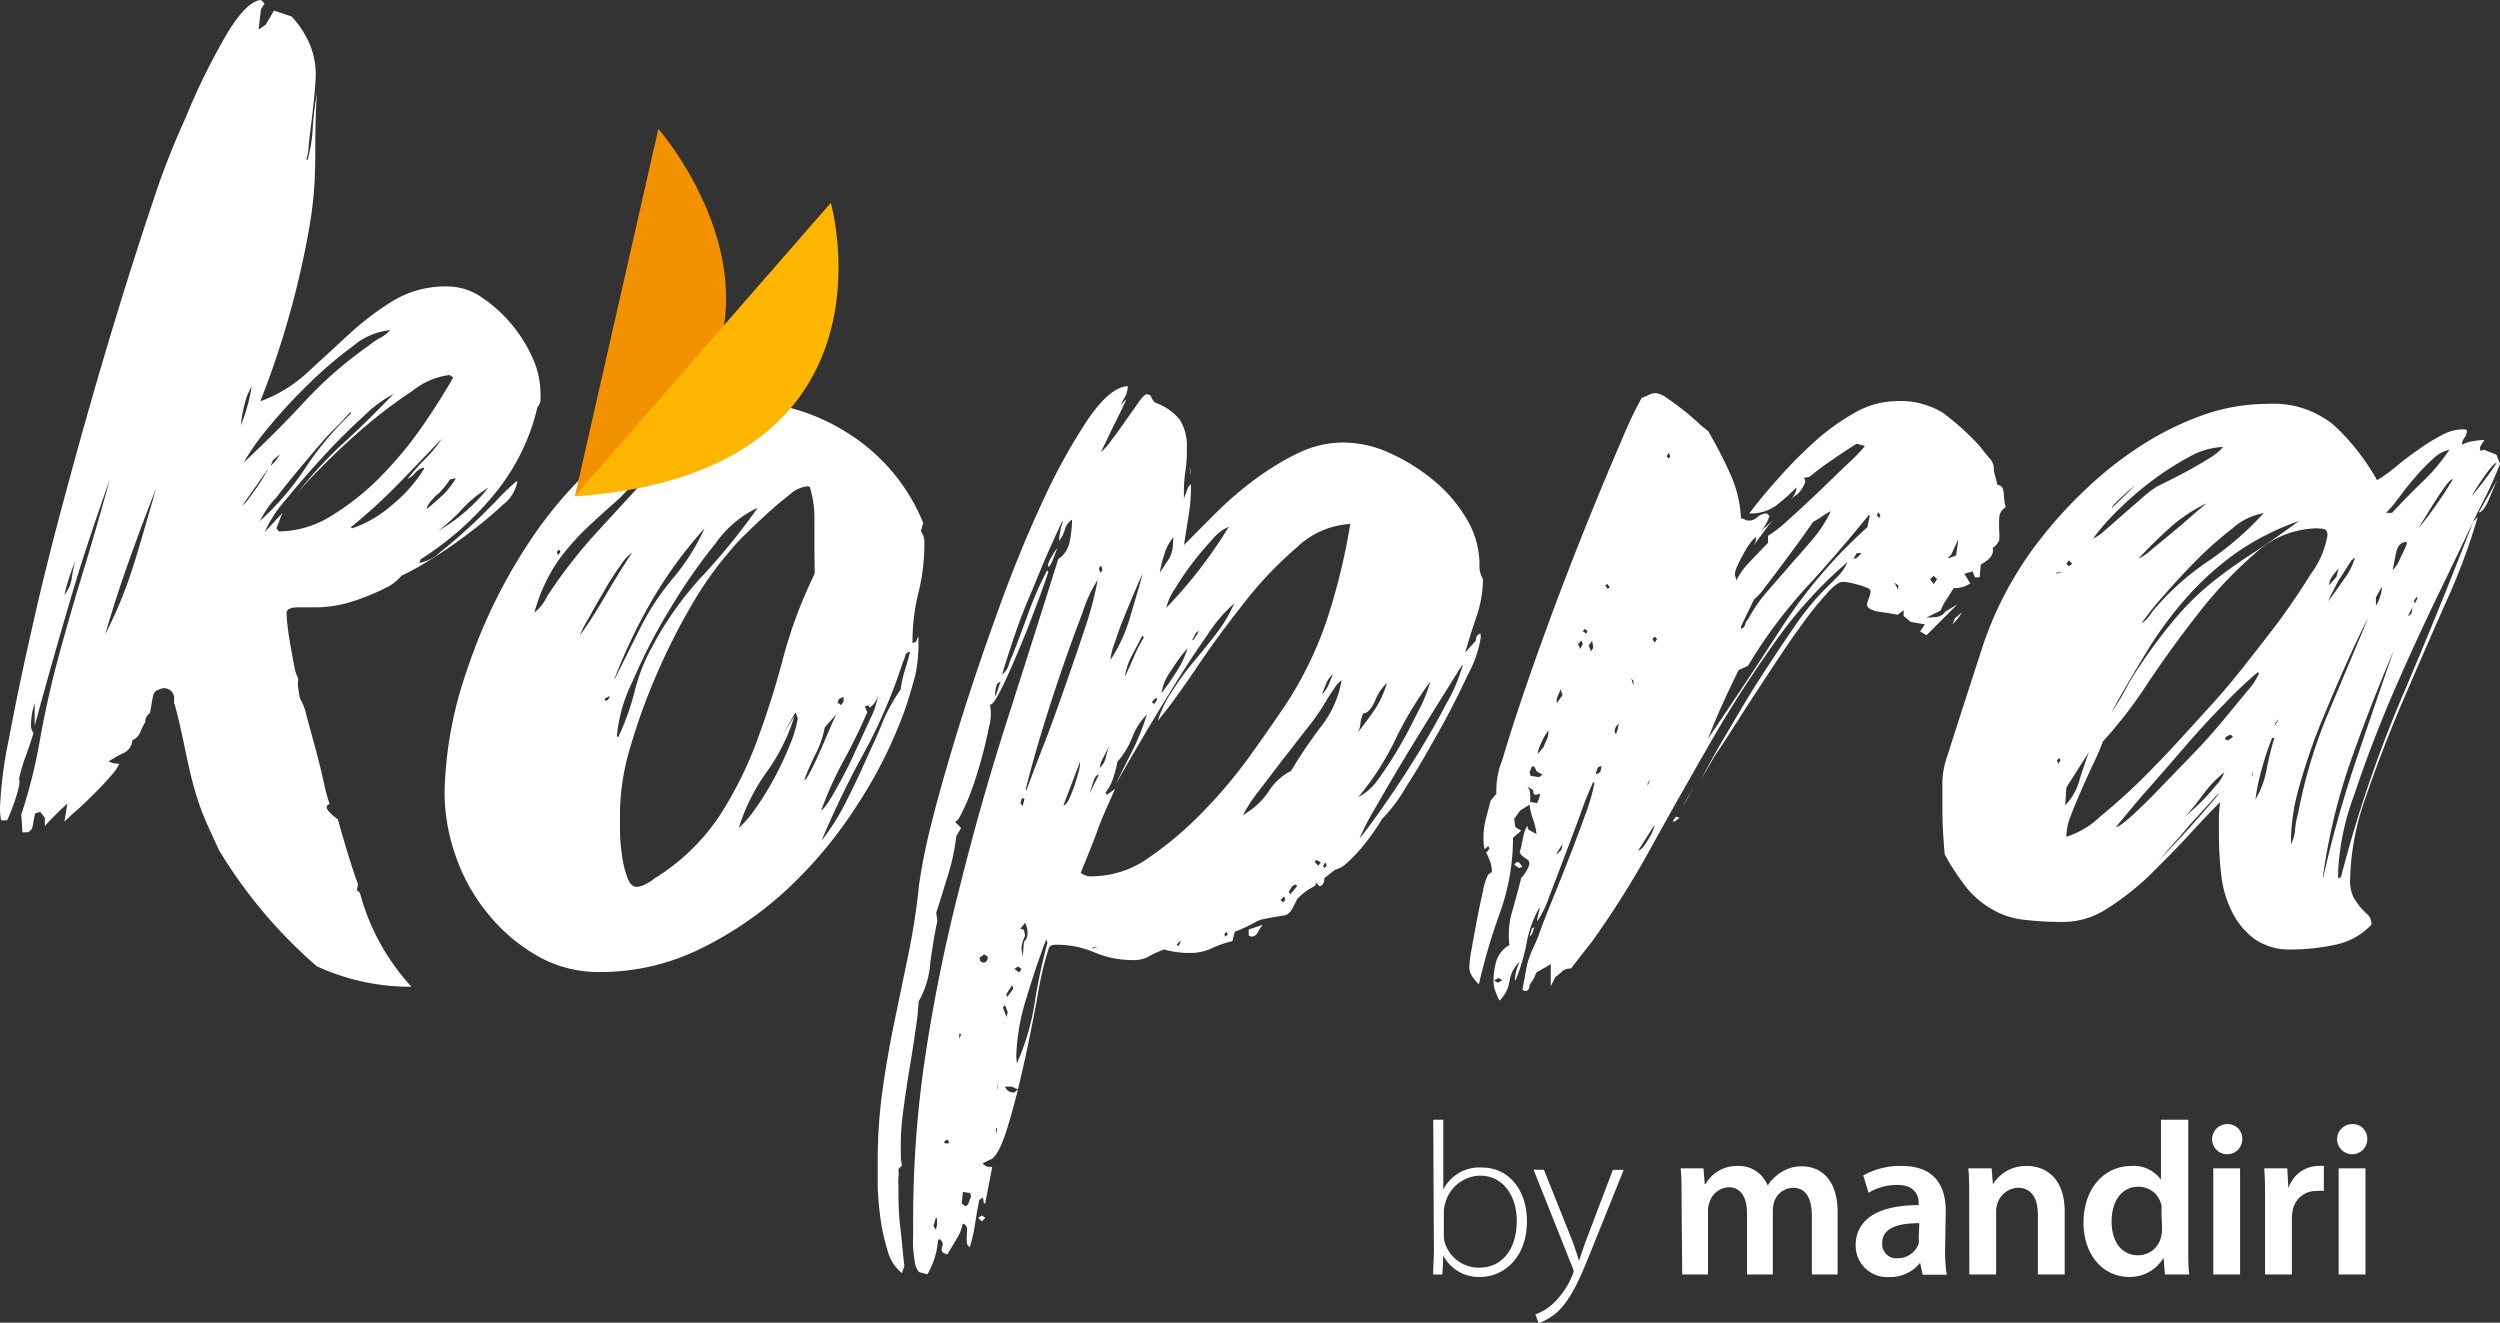 <svg xmlns="http://www.w3.org/2000/svg" viewBox="0 0 194 102.64"><rect x="0" y="0" width="194" height="102.64" fill="#333333" stroke="none"/><defs><style>.cls-1{fill:#fff;}.cls-2{fill:#f39200;}.cls-3{fill:#ffb600;}</style></defs><title>Asset 2</title><g id="Layer_2" data-name="Layer 2"><g id="Layer_1-2" data-name="Layer 1"><path class="cls-1" d="M111.22,86.89H112v5.42h0a3.13,3.13,0,0,1,3-1.71c2.06,0,3.49,1.72,3.49,4.16,0,2.89-1.85,4.33-3.62,4.33A3.1,3.1,0,0,1,112,97.43h0l-.07,1.47h-.72c0-.57.06-1.28.06-1.89Zm.82,8.88a2.54,2.54,0,0,0,.06.6,2.76,2.76,0,0,0,2.68,2c1.86,0,2.92-1.52,2.92-3.63,0-1.87-1-3.51-2.85-3.51a2.87,2.87,0,0,0-2.71,2.17,2.75,2.75,0,0,0-.1.71Z"/><path class="cls-1" d="M119.81,90.78l2.13,5.32c.22.57.44,1.23.59,1.74h0c.17-.49.38-1.14.63-1.8l2-5.26H126l-2.44,6.06c-1,2.52-1.67,4-2.74,5a4.55,4.55,0,0,1-1.42.84l-.25-.68a4.22,4.22,0,0,0,1.42-.89A6.28,6.28,0,0,0,122,99a1.08,1.08,0,0,0,.11-.35,1.19,1.19,0,0,0-.11-.36l-3-7.53Z"/><path class="cls-1" d="M130.49,93.12c0-1,0-1.74-.07-2.46h1.77l.1,1.22h.06a2.79,2.79,0,0,1,2.53-1.4A2.38,2.38,0,0,1,137.17,92h0a3.29,3.29,0,0,1,1-1,2.86,2.86,0,0,1,1.69-.49c1.35,0,2.74.93,2.74,3.57V98.9h-2V94.35c0-1.37-.47-2.18-1.47-2.18a1.6,1.6,0,0,0-1.46,1.1,2.5,2.5,0,0,0-.1.69V98.9h-2V94.13c0-1.15-.45-2-1.42-2a1.66,1.66,0,0,0-1.5,1.17,2.26,2.26,0,0,0-.11.69V98.9h-2Z"/><path class="cls-1" d="M150.94,96.92a11.23,11.23,0,0,0,.13,2H149.2L149,98h0a3,3,0,0,1-2.43,1.1A2.44,2.44,0,0,1,144,96.64c0-2.07,1.84-3.13,4.89-3.12v-.13c0-.54-.22-1.44-1.68-1.44a4.28,4.28,0,0,0-2.21.61l-.41-1.35a5.84,5.84,0,0,1,3-.73c2.64,0,3.4,1.67,3.4,3.48Zm-2-2c-1.47,0-2.88.28-2.88,1.54a1.09,1.09,0,0,0,1.19,1.18,1.72,1.72,0,0,0,1.64-1.13,1.48,1.48,0,0,0,0-.46Z"/><path class="cls-1" d="M152.81,93.12c0-1,0-1.74-.07-2.46h1.81l.1,1.24h0a3,3,0,0,1,2.64-1.42c1.44,0,2.93.93,2.93,3.53V98.9h-2.08V94.25c0-1.18-.44-2.08-1.57-2.08A1.75,1.75,0,0,0,155,93.39a1.87,1.87,0,0,0-.1.66V98.9h-2.08Z"/><path class="cls-1" d="M169.81,86.89v9.7c0,.84,0,1.75.07,2.31H168l-.11-1.3h0a3,3,0,0,1-2.67,1.49c-2,0-3.54-1.68-3.54-4.21,0-2.76,1.71-4.4,3.69-4.4a2.62,2.62,0,0,1,2.32,1.06h0V86.89Zm-2.08,7.21a3.53,3.53,0,0,0,0-.56,1.81,1.81,0,0,0-1.79-1.45c-1.34,0-2.08,1.18-2.08,2.7s.74,2.62,2.06,2.62a1.82,1.82,0,0,0,1.79-1.47,2.32,2.32,0,0,0,.07-.61Z"/><path class="cls-1" d="M174,88.36a1.17,1.17,0,1,1-1.17-1.13A1.12,1.12,0,0,1,174,88.36ZM171.75,98.9V90.66h2.08V98.9Z"/><path class="cls-1" d="M175.77,93.32c0-1.12,0-1.93-.07-2.66h1.79l.09,1.56h0a2.46,2.46,0,0,1,2.26-1.74,2.38,2.38,0,0,1,.49,0v1.94a3.61,3.61,0,0,0-.62,0A1.83,1.83,0,0,0,177.9,94a3,3,0,0,0-.05.62V98.9h-2.08Z"/><path class="cls-1" d="M183.7,88.36a1.17,1.17,0,1,1-1.17-1.13A1.12,1.12,0,0,1,183.7,88.36ZM181.48,98.9V90.66h2.08V98.9Z"/><path class="cls-1" d="M41.35,27.82a11.2,11.2,0,0,0-4-4.77,4.74,4.74,0,0,0-2.57-.82,7.9,7.9,0,0,0-4.26,1.1,22,22,0,0,0-3.44,2.61l-3.26,3a10.81,10.81,0,0,1-3.62,2.2,69,69,0,0,0,3.76-13.25c.79-4.49.33-6,.63-10.63-.06.31-.12.71-.18,1.19s-.11,1-.14,1.52a10.59,10.59,0,0,1-.18,1.46,9.6,9.6,0,0,1-.23,1l-.09-.09a3.09,3.09,0,0,0,.18-1c.06-.61.14-1.29.23-2s.17-1.44.23-2.11.09-1.13.09-1.37A6,6,0,0,0,24,3.35a7.5,7.5,0,0,0-1.37-2.07L21.26.82l-.64,1.1-.55.37L20.25.73l.28-.46L20.25,0c-.73.06-1.6.92-2.61,2.57a50.82,50.82,0,0,0-3.25,6.6,60.63,60.63,0,0,0-2.52,6.46q-1.78,5.31-3.48,11T5.13,38.14Q3.57,43.87,2.48,48.77C1.74,52,1.15,54.9.69,57.34A32.71,32.71,0,0,0,0,62.66a4.46,4.46,0,0,0,.09,1H.55c.06-.12.15-.34.28-.64s.24-.64.36-1a8.75,8.75,0,0,0,.28-1c.06-.3.06-.49,0-.55A12.17,12.17,0,0,1,2,58.67c.21-.58.41-1.17.6-1.79a1,1,0,0,1-.19-.73,5,5,0,0,1,.28-1.56l.09-.09c-.06,0-.09.09-.09.28v1.55Q4,51.49,5.41,46.71c.92-3.18,2-6.36,3.12-9.54q-1,3.67-2.11,7.29T4.31,51.84q-.73,2.85-1.24,5.73a39.44,39.44,0,0,1-1.42,5.64l.09,1.38H2c.3,0,.49-.19.55-.55s.12-.68.18-.92L3.12,63l.36.46v.64a22.11,22.11,0,0,1,1.75-1.74L5,63.76c.18-.18.5-.49,1-.92s.92-.87,1.38-1.32.87-.91,1.24-1.33a3.81,3.81,0,0,0,.64-.92,1.87,1.87,0,0,1-.83-.18,8.69,8.69,0,0,1,1.15-.65,1.18,1.18,0,0,0,.69-1,1.12,1.12,0,0,0,.64-.69,6,6,0,0,1,.37-.73.63.63,0,0,1,.15-.49.58.58,0,0,1,.21-.2c.08-.44.15-.89.24-1.33a.58.58,0,0,1,.45-.48.78.78,0,0,1,1.18.55l0,.52a.45.45,0,0,1,.06.12c.81,2.94,1.1,5.91,2.29,8.75.36.85.75,1.68,1.14,2.52a37.66,37.66,0,0,0,7.58,9,17.29,17.29,0,0,0,7.11,1.59c.09,0,.16,0,.24,0a17.28,17.28,0,0,1-4-7.29l-.24-.2.09-.46c-.31-.86-.58-1.7-.83-2.52s-.49-1.67-.73-2.52a3.43,3.43,0,0,1-.64-.55c-.31-.31-.31-.52,0-.64a12.64,12.64,0,0,1-.46-1.7c-.18-.83-.4-1.7-.64-2.61l-.69-2.52a4.16,4.16,0,0,0-.5-1.33c-.07-.31-.11-.57-.14-.78a2.37,2.37,0,0,1,0-.78,3.29,3.29,0,0,1-.32-1q-.13-.69-.27-1.47c-.09-.52-.17-1-.23-1.51a10,10,0,0,1-.09-1.11c0-.3.3-.45.91-.45h1.29A9,9,0,0,0,26,47a10.49,10.49,0,0,0,2-.55q1-.36,1.83-.78a3.69,3.69,0,0,0,1.33-1,20,20,0,0,0,2.16-1.19,36,36,0,0,0,3-2.06A30.86,30.86,0,0,0,39,39.19a2.94,2.94,0,0,0,1.15-1.83h-.09a19.38,19.38,0,0,0-1.56,1.51c-.68.7-1.39,1.41-2.16,2.11s-1.5,1.33-2.2,1.88a3.12,3.12,0,0,1-1.6.82l.09-.27a23.89,23.89,0,0,0,5.68-5,16.47,16.47,0,0,0,3.4-6.83.87.87,0,0,0,.23-.5,4.41,4.41,0,0,0,0-.6A6.71,6.71,0,0,0,41.35,27.82ZM5.59,44.69A2.72,2.72,0,0,1,5,46.16a14.19,14.19,0,0,1,.46-1.61c.18-.52.37-1,.55-1.51C5.84,43.47,5.71,44,5.59,44.69Zm4.82-1a33,33,0,0,1-2.25,5.54Q9,46.35,10,43.54t2.11-5.63Q11.28,40.84,10.41,43.73ZM20.86,33.14A39.24,39.24,0,0,1,24,29.75a31.05,31.05,0,0,1,3.39-2.89,5.22,5.22,0,0,1,2.89-1.24,2.82,2.82,0,0,1-.78.6,5.16,5.16,0,0,0-.87.59,31.16,31.16,0,0,0-5,4.36q-2.25,2.43-4.72,4.72A19.14,19.14,0,0,1,20.86,33.14Zm.87,2.11a4,4,0,0,1-.73.91l.18-.45Zm-3-2.57A7.74,7.74,0,0,1,19,31.3,4.28,4.28,0,0,1,19.53,30,14.48,14.48,0,0,1,18.7,33Zm.51,6.1c-.22.27-.35.41-.41.41l2-2.84c-.06.12-.18.33-.36.64s-.39.61-.6.92Zm2.11-.05c.7-.92,1.46-1.86,2.29-2.84S25.21,34,26,33.23,27.11,32,27.23,32v.09a24.48,24.48,0,0,0-3.53,4.22,21.78,21.78,0,0,1-3.53,4.12A7.74,7.74,0,0,1,21.32,38.73ZM25.76,40a7.83,7.83,0,0,1-4.12,1.24L21.45,41l.46-1.19L20.54,41.3a9.61,9.61,0,0,1,1.6-2.48q1.34-1.65,2.89-3.34t3.12-3.12a10.75,10.75,0,0,1,2.38-1.79c-1.34,1.41-2.7,2.75-4.08,4a31.84,31.84,0,0,0-3.36,3.68c.43-.51,1-1.15,1.8-1.94q1.61-1.65,3.44-3.21T32,30.34a5.69,5.69,0,0,1,2.89-1.24l.28.19q-.93,1.65-2.34,3.71a29.69,29.69,0,0,1-3.21,3.9A19.82,19.82,0,0,1,25.76,40Zm6.47-3.3a1,1,0,0,1,.68-.41v.09a11.28,11.28,0,0,1-2.42,2.75A9.19,9.19,0,0,1,27.32,41l-.09-.09a42.19,42.19,0,0,0,3.62-3.3q1.7-1.74,3.44-3.58A10,10,0,0,1,33,35.61a17.09,17.09,0,0,0-1.38,1.56A1.63,1.63,0,0,0,32.23,36.67Zm1.69,1.7a6,6,0,0,0,1-1.2l.46-.09a6.72,6.72,0,0,1-1,1.29c-.4.36-.81.73-1.24,1.09C33.1,39.28,33.37,38.91,33.92,38.37Zm-.09,2.93a14.13,14.13,0,0,0,2-1.79,9.4,9.4,0,0,1,2.07-1.7A13.88,13.88,0,0,1,33.83,41.3Z"/><polygon class="cls-1" points="11.7 45.45 11.51 45.54 11.24 46.46 11.42 46.37 11.7 45.45"/><path class="cls-1" d="M12.34,48.38c-.06,0-.22.25-.46.74Z"/><path class="cls-1" d="M15,38.94a1.3,1.3,0,0,0-.09.55Z"/><path class="cls-1" d="M15.27,37.84a1.3,1.3,0,0,0-.09.55Z"/><polygon class="cls-1" points="15.55 36.65 15.64 37.11 15.64 36.74 15.55 36.65"/><path class="cls-1" d="M15.82,35.55a.75.75,0,0,0,.09.46Z"/><path class="cls-1" d="M21,27.82a1.16,1.16,0,0,0-.09.55Z"/><path class="cls-1" d="M46.51,75.43a9.54,9.54,0,0,1-4.86-1.28,13.68,13.68,0,0,1-3.8-3.26,14.43,14.43,0,0,1-2.48-4.44,14.84,14.84,0,0,1-.87-5A30.62,30.62,0,0,1,36.24,52a41.48,41.48,0,0,1,4.81-9.91,32.2,32.2,0,0,1,7.2-7.79,14.46,14.46,0,0,1,9-3.16,15.72,15.72,0,0,1,8.62,2.52,14.78,14.78,0,0,1,5.77,6.92l-.18.64a1.46,1.46,0,0,1,.27,1A15.88,15.88,0,0,1,71.27,46a15.52,15.52,0,0,0-.46,3.72v.18l.27-.09.19-.46a.39.39,0,0,0,0,.18.49.49,0,0,1,0,.19A11.44,11.44,0,0,1,71,52.51c-.28,1-.57,2-.88,2.84A35.34,35.34,0,0,1,66.5,62.5,33.56,33.56,0,0,1,61.09,69a27.89,27.89,0,0,1-6.83,4.67A17.56,17.56,0,0,1,46.51,75.43Zm2.93-38.51a7.53,7.53,0,0,1-1.65,2c-.67.59-1.4,1.24-2.2,2a18.1,18.1,0,0,0-2.29,2.61,13.25,13.25,0,0,0-1.83,4,2.78,2.78,0,0,0,.59-.6,4.69,4.69,0,0,0,.42-.69,38.73,38.73,0,0,1,3.8-4.9l4.17-4.54Zm-6.87,7c-.13.25-.31.58-.55,1s-.43.77-.55,1Zm.64-1.1.09.28.19-.28-.1-.18ZM45,49.3c.74-1,1.42-2.11,2.06-3.21s1.3-2.17,2-3.21a3.24,3.24,0,0,0-.91,1,19.24,19.24,0,0,0-1.28,2c-.43.73-.83,1.43-1.2,2.11A8,8,0,0,0,45,49.3Zm2.29,4.86V54a.64.64,0,0,1-.23.14c-.09,0-.13.1-.13.22h.18ZM54.67,41a34.29,34.29,0,0,0-4,5.45,42.57,42.57,0,0,0-2.94,6.1l-.09.09h.09l2.11-4.22a20.17,20.17,0,0,1,2.48-3.66A16.56,16.56,0,0,0,54.67,41ZM58.8,39.4a8.29,8.29,0,0,0-3.26,2.75A43.93,43.93,0,0,0,52,47.24a42.5,42.5,0,0,0-2.89,5.59A12.08,12.08,0,0,0,47.88,57c0,.13,0,.19.1.19a19.62,19.62,0,0,0,1.28-3.58,13.74,13.74,0,0,1,1.38-3.48,25.67,25.67,0,0,1,3.89-5.46A50.46,50.46,0,0,0,58.8,39.4Zm4.4,3.3V40.18a8.32,8.32,0,0,0-.37-2.43.2.2,0,0,1-.14,0,.18.18,0,0,0-.13,0,2.43,2.43,0,0,0-1.29.64q-.83.64-1.74,1.47t-1.74,1.65a13.6,13.6,0,0,0-1.1,1.19,27.09,27.09,0,0,0-3,4.22A48.81,48.81,0,0,0,51,52.23a47.09,47.09,0,0,0-2.07,5.69,18.39,18.39,0,0,0-.82,5v1.33a13.33,13.33,0,0,0,.14,2,8.44,8.44,0,0,0,.41,1.79c.18.52.43.78.73.78a1.69,1.69,0,0,0,.74-.23,2.84,2.84,0,0,0,.64-.41,16.42,16.42,0,0,0,5.09-4.91,30.12,30.12,0,0,0,2.93-5.91c.76-2.08,1.44-4.2,2-6.37a36.16,36.16,0,0,1,2.43-6.47ZM57.33,64.25a8.67,8.67,0,0,0,1.33-1.56,23,23,0,0,0,1.47-2.39,26.65,26.65,0,0,0,1.19-2.56,9.3,9.3,0,0,0,.59-2l-.18-.46-1,1.74.92-1.46a14.75,14.75,0,0,1-2.16,4.35A15.16,15.16,0,0,0,57.33,64.25ZM64,56.45a7.52,7.52,0,0,1-.68,2,19.63,19.63,0,0,0-.88,2v.09c.06,0,.22-.23.46-.69s.49-1,.74-1.56.49-1.14.73-1.69.43-1,.55-1.2Zm6.6-5.86c-.18,0-.3.1-.36.32a3,3,0,0,1-.19.5,40.38,40.38,0,0,1-3,7,73.84,73.84,0,0,0-3.3,6.83,17.73,17.73,0,0,0,1.83-2.88c.55-1.07,1.07-2.16,1.56-3.26s1-2.14,1.37-3.12a13.42,13.42,0,0,1,1.38-2.47,8.59,8.59,0,0,1,.32-1.47C70.36,51.56,70.5,51.08,70.62,50.59Zm-3.3,4.67c-.55,1.29-1.16,2.54-1.83,3.76a27.91,27.91,0,0,0-1.74,3.85c.18-.06.52-.52,1-1.37s1-1.79,1.46-2.8.93-2,1.33-2.89a6.54,6.54,0,0,0,.6-1.74V54a1.5,1.5,0,0,1-.64.91l-.1-.18-.27.09ZM65,54.53l.28.18.18-.27v-.37l-.37.18Z"/><path class="cls-1" d="M102.05,68.74a5,5,0,0,0-1.37,1c-.13.24-.25.49-.37.73a1.17,1.17,0,0,1-.55.55c-.79.12-1.33.22-1.6.28a2.76,2.76,0,0,0-.6.18l-.5.27a10.14,10.14,0,0,1-1.24.55l-.19.74a7.22,7.22,0,0,0-1.6.55,4,4,0,0,1-1.7.36,7.08,7.08,0,0,1-2-.27,7.69,7.69,0,0,0-1.2.55,2.3,2.3,0,0,1-1.19.27,7.58,7.58,0,0,1-3-.59,7.59,7.59,0,0,0-3-.6c-.3,0-.49.09-.55.28l-.18.55a29.51,29.51,0,0,0-.73,3.34c-.31,1.68-.66,3.43-1.06,5.23s-.82,3.44-1.28,4.91-.91,2.26-1.33,2.38l-.55.27a.71.71,0,0,0,.46.28H77l-.55,2.84h-.09l-.09-.46-.28.19c-.12.61-.23,1.22-.32,1.83a13.36,13.36,0,0,1-.41,1.83.46.46,0,0,1-.23-.36,3.73,3.73,0,0,1,0-.6,3,3,0,0,0,0-.55.43.43,0,0,0-.32-.32,3.54,3.54,0,0,1-.51,1.24l-.68,1.14c-.37-.06-.51-.24-.42-.55a.47.47,0,0,0-.23-.64l-.09.19a6,6,0,0,1-.82,2.56l-.64-.18A1.33,1.33,0,0,1,71,98c-.06-.37-.11-.75-.14-1.15s0-.79,0-1.19v-.87a85.27,85.27,0,0,1,1-13.21,131.28,131.28,0,0,1,2.65-12.88Q76.1,62.32,78.12,56t4-12.61A2.11,2.11,0,0,0,83,42.06a8.71,8.71,0,0,0,.19-1.65v-.09a1.39,1.39,0,0,0-.56.78,2.27,2.27,0,0,1-.45.87,4.73,4.73,0,0,1,.09-.69,2.91,2.91,0,0,1,.18-.69v-.18c-.18.37-.53,1.13-1.05,2.29s-1,2.4-1.56,3.71-1,2.56-1.38,3.72-.62,1.89-.68,2.2a1.42,1.42,0,0,0,.5-.74,5.19,5.19,0,0,1,.32-.82c.43-1.1.84-2.2,1.24-3.3a25.47,25.47,0,0,1,1.42-3.21l.09.09c-.06.25-.29.92-.69,2s-.85,2.28-1.37,3.53-1,2.37-1.47,3.34-.78,1.47-1,1.47a3.75,3.75,0,0,1-.09,1.79c-.19,1-.43,1.94-.74,3s-.62,2-1,2.84-.6,1.32-.78,1.38l-.09.09.46.46-.37.64a16.7,16.7,0,0,1-.64,3c-.31,1-.61,2-.92,2.94l.09.64c-.18.79-.36,1.88-.55,3.25a7,7,0,0,1-.91,3,17.79,17.79,0,0,1-.18,1.84c-.13.91-.28,1.92-.46,3s-.36,2.22-.51,3.35a21.81,21.81,0,0,0-.23,2.7v.92a4.78,4.78,0,0,0,.09.92l-.27.27a3,3,0,0,1,0,.64,4.19,4.19,0,0,0,0,.65c0,1,0,2.07.13,3.11s.2,2.08.33,3.12l-.19.55a3.28,3.28,0,0,1-1.1-1.7,16.16,16.16,0,0,1-.55-2.42,25,25,0,0,1-.23-2.57c0-.86,0-1.53,0-2a40.29,40.29,0,0,1,.36-5.41c.25-1.77.55-3.54.92-5.32s.73-3.54,1.1-5.31a53.87,53.87,0,0,0,.83-5.41,45.79,45.79,0,0,1,1-4.91q.87-3.43,2.2-7.7t3-8.85q1.65-4.57,3.44-8.39a45.69,45.69,0,0,1,3.48-6.28c1.13-1.65,2.16-2.5,3.07-2.56a1.61,1.61,0,0,1-.18.78c-.12.21-.24.44-.37.68l.46-.46q-.45,1-1,2.07c-.34.7-.66,1.39-1,2.06a4.29,4.29,0,0,0,.82-.92c.37-.48.74-1,1.1-1.51l1-1.42c.3-.43.52-.64.64-.64a.35.35,0,0,1,.37.23,1.11,1.11,0,0,0,.28.41,4.25,4.25,0,0,1,1.92,1.33,3.85,3.85,0,0,1,.55,2.25A10.31,10.31,0,0,1,92,36.47a10.78,10.78,0,0,0-.13,1.74v.46l.36-.92.19-.18A14.72,14.72,0,0,1,92.24,40c-.12.73-.24,1.5-.36,2.29l2.56-2.57a27.29,27.29,0,0,1,3-2.56,20.45,20.45,0,0,1,3.3-2,8,8,0,0,1,3.53-.82,8.69,8.69,0,0,1,3.58.82,14.9,14.9,0,0,1,3.39,2.11,11.17,11.17,0,0,1,2.57,3,6.91,6.91,0,0,1,1,3.48,2,2,0,0,0,.27,1.19,9.3,9.3,0,0,1-.5,2.89c-.34,1-.63,1.94-.88,2.8l.83-.92c0-.31.12-.49.37-.55a.39.39,0,0,0,0,.18.41.41,0,0,1,0,.18,9,9,0,0,1-1,2.85c-.65,1.4-1.39,2.87-2.25,4.4s-1.69,3-2.52,4.26a12.3,12.3,0,0,1-1.88,2.52c-.18.31-.41.66-.69,1.06s-.58.79-.91,1.19a12.31,12.31,0,0,1-1.06,1.1,2.2,2.2,0,0,1-1,.6l-.82.64c0,.36-.13.58-.37.64l-.27-.28ZM72.62,95.42a1.6,1.6,0,0,0,.09-.64c0-.19,0-.28-.09-.28l-.18.64Zm1-6.69v-.1a.16.16,0,0,0-.18-.18l-.19.18.09.1Zm.82-8.07a.63.63,0,0,1,.1-.28c.06-.12,0-.18-.1-.18Zm.46,12.93c.12,0,.22-.1.28-.28a3.7,3.7,0,0,1,.18-.46l-.09-.27-.55-.09-.09.91Zm1.56.91-.27.28-.28-.28.28-.18ZM76,74.33l.09.28.19.09c.24,0,.37-.15.37-.46l-.28-.18Zm1.65-21.45-.27.18a3.94,3.94,0,0,0-.14.51,2.6,2.6,0,0,0,0,.5Zm-.27,34.75-.09-.1V88Zm.09-3.58a1.3,1.3,0,0,0-.09.55Zm.64-5.13.09-.37L78,78l-.18.18ZM79,84.51a.78.78,0,0,1-.28-.09.76.76,0,0,0-.27-.1h-.46a.71.71,0,0,0,.73.46Zm-.46-8.07-.46.73.09.19.46-.64ZM79,75l-.28.19.37.27.18-.27Zm-.09,7.52a18.54,18.54,0,0,0,1.37-4.63,43.29,43.29,0,0,1,1-4.72l-.09-.27c-.49,1.28-1,2.77-1.52,4.49A16.52,16.52,0,0,0,78.86,82Zm.27-20.17.18.18L79.5,62l-.19-.09Zm.28,10.73a.8.8,0,0,0,.27-.55,1.74,1.74,0,0,0-.18-.92l-.37.46.28.09.09.46a2.21,2.21,0,0,0-.28,1l.09.64Zm.18-11.74c.3-.79.75-2,1.33-3.48s1.16-3.12,1.74-4.77,1.11-3.22,1.61-4.72A26.27,26.27,0,0,0,85.18,45,10.13,10.13,0,0,0,84,47.56q-.92,2.38-1.88,5.23t-1.7,5.4C79.93,59.91,79.65,61,79.59,61.31ZM81.33,43.8a2.34,2.34,0,0,1,.28-.6,3.26,3.26,0,0,1,.45-.68c-.06.12-.16.4-.32.82s-.29.64-.41.64Zm1.19,18.7q.18,0,.42-.45a10.61,10.61,0,0,0,.41-1c.12-.37.23-.72.32-1.06a3.31,3.31,0,0,0,.14-.68v-.19Zm2.3,5.5a7.66,7.66,0,0,0,4.35-1.46A27.52,27.52,0,0,0,93.34,63,37.66,37.66,0,0,0,97,58.65c1.1-1.52,2-2.84,2.75-3.94A28.73,28.73,0,0,0,103,48a48.9,48.9,0,0,0,1.78-7.34,6.53,6.53,0,0,0-4.17,1.84,29.18,29.18,0,0,0-4.12,4.35q-2,2.52-3.72,5.09c-1.16,1.71-2.14,3.06-2.93,4A8.94,8.94,0,0,1,91,53.57a21.57,21.57,0,0,1,1.65-2.25q.92-1.09,1.74-2.16a10.61,10.61,0,0,0,1.38-2.33,11.63,11.63,0,0,0-2.07,2.43q-1.32,1.88-2.7,4.12t-2.62,4.36c-.82,1.4-1.42,2.44-1.78,3.11.42-.91.87-1.81,1.33-2.7A19.25,19.25,0,0,0,89,55.44a5.09,5.09,0,0,0-1.14,1.79,6.34,6.34,0,0,1-1.15,1.88,8.43,8.43,0,0,1-.32,1.24,3.57,3.57,0,0,1-.6,1.15l.1.18.64-.46c-.49,1.1-1,2.19-1.38,3.26s-.85,2.15-1.28,3.25A1.28,1.28,0,0,0,84.82,68Zm.45-7.88q-.27,0-.45.6l-.28.87Zm-.09,13.39h-.36l-.1.09Zm.28-29.62-.19.19.1.36.18-.18Zm.64,13.94-.41.82a3.33,3.33,0,0,0-.32.74v.18a1.59,1.59,0,0,0,.45-.83A5.56,5.56,0,0,1,86.1,57.83Zm2.57-13.3c-.13.25-.33.69-.6,1.33s-.55,1.32-.83,2-.52,1.36-.73,2A5.12,5.12,0,0,0,86.19,51v.19A12.2,12.2,0,0,0,87.66,48C88.08,46.6,88.42,45.45,88.67,44.53Zm0,4.77c-.25.43-.52,1-.83,1.56a5.06,5.06,0,0,0-.55,1.65c.24-.49.47-1,.69-1.51a9.5,9.5,0,0,1,.78-1.52Zm1.1,4.86a.53.53,0,0,0-.37.37l.18.09.19-.28Zm1.28-12.47A3.65,3.65,0,0,0,90.36,43,8.29,8.29,0,0,0,90,44.44l.6-.91a2.21,2.21,0,0,0,.41-1.11Zm-.92,12.1c.37-.48.75-1,1.15-1.65a6.92,6.92,0,0,0,.87-1.83A11.4,11.4,0,0,0,90.91,52,3.9,3.9,0,0,0,90.13,53.79Zm5.23-12.92a3.42,3.42,0,0,0-1.29,1c-.48.52-1,1.12-1.51,1.79a23.58,23.58,0,0,0-1.37,2,4.56,4.56,0,0,0-.69,1.51A36,36,0,0,0,95.36,40.87ZM91.6,73.14V73l-.27.27.09.18Zm.83-36.31a1.12,1.12,0,0,1-.1-.55Zm.64,12.1-.28.19-.27.55h.09Zm2.1,23.38L95,72.5l.09.18.19-.18Zm5-12.46a37,37,0,0,1,2.29-3.4,8.07,8.07,0,0,0,1.65-3.66,2.12,2.12,0,0,0-.55.59c-.18.28-.34.51-.46.69a18,18,0,0,1-1.51,2.25c-.65.82-1.3,1.68-2,2.56L97.7,61.36a11.58,11.58,0,0,0-1.24,1.88,5.81,5.81,0,0,0,2-1.84A4.37,4.37,0,0,1,100.13,59.85ZM98,71.76a2.37,2.37,0,0,0-.37.55.58.58,0,0,1-.55.37l-.18-.09v-.46Zm1.74-1.92-.09-.28-.28.28.19.18Zm.37-.46a3.9,3.9,0,0,0,.55-.64l-.1-.09a.41.41,0,0,0-.32.18,3.73,3.73,0,0,0-.23.37Zm2.38-2.47-.37-.19-.09.19.28.27Zm.92-14.58a2.16,2.16,0,0,0-.51.73c-.09.25-.2.52-.32.83a2.19,2.19,0,0,0,.51-.74C103.2,52.91,103.3,52.63,103.43,52.33Zm-.55,14.58-.19.27.1.18.18-.18Zm2.93-11.56a2.53,2.53,0,0,0-.23.87,1.61,1.61,0,0,1-.5,1c.49-.61,1-1.26,1.46-1.93a7.15,7.15,0,0,0,1.1-2.29,3.74,3.74,0,0,0-.91,1.37C106.42,55,106.12,55.35,105.81,55.35ZM111,52.88a27.9,27.9,0,0,0-2.71,4.49,21.32,21.32,0,0,1-2.89,4.49A4.32,4.32,0,0,0,107,60.4a30.42,30.42,0,0,0,1.69-2.62c.55-.94,1-1.88,1.47-2.79S110.85,53.37,111,52.88Zm2.47-1.29-1.69,2.71q-1.25,2-2.57,4.17c-.89,1.47-1.7,2.84-2.43,4.13a19.21,19.21,0,0,0-1.28,2.47c.55-.67,1.23-1.6,2.06-2.8s1.65-2.45,2.48-3.8,1.55-2.63,2.19-3.85A12.78,12.78,0,0,0,113.51,51.59Z"/><path class="cls-1" d="M115.21,65.9a3.32,3.32,0,0,1-.09-.92,5.58,5.58,0,0,1,.18-1.42l.37-1.42.45-.55a6.31,6.31,0,0,1,.46-2.62q.65-2.23,1.75-5.45t2.47-6.88q1.38-3.66,2.71-6.92c.88-2.17,1.68-4.06,2.38-5.68a30.81,30.81,0,0,1,1.51-3.17,3.22,3.22,0,0,0,.55-.23,1.23,1.23,0,0,1,.55-.13,1.78,1.78,0,0,1,.83.36c.37.25.76.54,1.19.87s.83.68,1.19,1a6.92,6.92,0,0,0,.83.69,35.71,35.71,0,0,1,1.69,3.26,9.45,9.45,0,0,1,.87,3.53.78.78,0,0,1,.28.09.69.69,0,0,0,.27.09,1,1,0,0,0,.74-.28,1,1,0,0,1,.73-.27l.19.18a3.4,3.4,0,0,1-.65,1.19l1-.91a6.72,6.72,0,0,0-.82,1c-.25.34-.5.66-.74,1a1.52,1.52,0,0,0,.19-.64,1.5,1.5,0,0,0-.46.46,5.7,5.7,0,0,0-.55.87,9.83,9.83,0,0,0-.46.92,1.8,1.8,0,0,0-.19.59.63.63,0,0,0,.05.28.62.62,0,0,1,.05.27,5.61,5.61,0,0,1,1.1-1.51c.55-.58,1-1.06,1.37-1.42v-.55a10.13,10.13,0,0,0,1.52-1.19c.76-.67,1.55-1.41,2.38-2.2s1.6-1.55,2.34-2.25a12.9,12.9,0,0,0,1.28-1.33l-.64-.18c-.67.42-1.32.85-1.93,1.28A19.52,19.52,0,0,0,140.42,37l-.46.09a.34.34,0,0,1,.09.41,2.79,2.79,0,0,1-.27.5,1.55,1.55,0,0,1-.46.46l-.37.28a1.31,1.31,0,0,0,.46-.92,15.28,15.28,0,0,1-1.6,1.42,3.3,3.3,0,0,1-2.06.6c.55-.74,1.26-1.61,2.15-2.61a35.18,35.18,0,0,1,2.84-2.89,17.34,17.34,0,0,1,3.17-2.3,6.59,6.59,0,0,1,3.2-.91,6.28,6.28,0,0,1,3.67.91,20.68,20.68,0,0,1,2.84,2.57c.19.25.43.55.74.92a1.23,1.23,0,0,1,.36,1l.28,1.1c.3,0,.47.24.5.73a4.57,4.57,0,0,0,.14,1,1,1,0,0,0-.5.87,10.42,10.42,0,0,0,0,1,5.29,5.29,0,0,1,0,.69,1.38,1.38,0,0,1-.51.6.83.83,0,0,1-.23.78,2.53,2.53,0,0,1-.69.5l-.09,1h-.36l-.19-.46-.64.19.46.73a2,2,0,0,1-1.28.37l-.55.87a4,4,0,0,0-.46.87l-1.1.55a6.68,6.68,0,0,0,.82-.05.94.94,0,0,0,.64-.41l.92-.55-2.38,2.38L149,49l.37-.55-1.1-.19-.55-.46v-.45l-.46.36c-.25-.06-.71-.13-1.38-.23s-1-.29-1-.59a2.08,2.08,0,0,1,.14-.46,1.81,1.81,0,0,0,.14-.55l-.09-.18a5.27,5.27,0,0,0-1.06-.37,4.35,4.35,0,0,0-1-.18c-.31,0-.75.32-1.33,1a26.39,26.39,0,0,0-2,2.52c-.73,1-1.5,2.15-2.29,3.35s-1.56,2.37-2.3,3.53-1.39,2.18-2,3.07L132,60.49c.42-.8,1-1.9,1.83-3.3s1.65-2.83,2.57-4.27,1.82-2.79,2.7-4.08A21.83,21.83,0,0,1,141.34,46l1.15-1.15a3.6,3.6,0,0,0,.87-1.23,33.85,33.85,0,0,0-5.64,6.23c-1.74,2.45-3.4,5-4.95,7.7s-3.09,5.4-4.59,8.12a71.74,71.74,0,0,1-4.63,7.38l-1.65,2.11a.92.92,0,0,0-.69.23,3.31,3.31,0,0,1-.5.41l-.37.73V74.79l-.09.09-.82.46a.45.45,0,0,0-.23.18,1.85,1.85,0,0,0-.09.23,5,5,0,0,1-.42.69c0,.31-.12.46-.36.46l-.19-.09.37-2a9.14,9.14,0,0,1,.5-1.33,10.25,10.25,0,0,0,.51-1.24c.24-.67.58-1.52,1-2.56s.85-2.11,1.28-3.21.82-2.16,1.19-3.17a16.57,16.57,0,0,0,.74-2.52l-.1-.09a26.07,26.07,0,0,0-1,2.52c-.4,1.07-.81,2.17-1.24,3.3s-.82,2.17-1.19,3.12a8,8,0,0,1-.92,1.88,2.53,2.53,0,0,1,.09-.55,2.14,2.14,0,0,0,.1-.55,8.67,8.67,0,0,0-1,2.75,15.43,15.43,0,0,1-.83,2.84l-.09.09V76a4.06,4.06,0,0,1,.37-1.37,2.58,2.58,0,0,0-.78,1.51,2.64,2.64,0,0,1-.78,1.51,5.79,5.79,0,0,1-.32-.73,2.14,2.14,0,0,1-.14-.73,5.33,5.33,0,0,1,.23-1.66,2.16,2.16,0,0,1,1-1.19,6.43,6.43,0,0,1,.23-2.66c.28-1,.51-1.83.69-2.56a2.5,2.5,0,0,0,.64-1.1l-.09-.28a2.6,2.6,0,0,1-.46-.32c-.18-.15-.24-.29-.18-.41s.14-.58.23-1a2.66,2.66,0,0,1,.32-.92l.09.28.64.36a5.78,5.78,0,0,0-.27-1.14,5.24,5.24,0,0,1-.28-1.15l-.73.46-.46.64.09.64.46.28-.64.55a17.25,17.25,0,0,1-1,5.78,48.17,48.17,0,0,0-1.65,5.59,4.25,4.25,0,0,1-.51-.6,1.31,1.31,0,0,1-.23-.78,11.1,11.1,0,0,1,.19-1.42c.12-.7.26-1.45.41-2.24s.31-1.53.46-2.2a4.64,4.64,0,0,1,.41-1.29l.28-.18a2.41,2.41,0,0,0-.14-.83,7.71,7.71,0,0,0-.32-.73h.09l.18-.27-.09-.19Zm1.37,10.17-.27-.18-.37.18.28.19Zm1.29-8.71-.37-.27.18-.18h.19l.27.36Zm1.65-5.68-.09-.09c-.31.18-.46.09-.46-.28l-.46-.27a.9.9,0,0,1,.23.55,5.21,5.21,0,0,1,0,.64l.55.09Zm-.83-1.74.09.27.65.09.27-.18-.46-.27-.18-.37h-.18Zm0,12.74.19-.64.18-.09-.18.55Zm1.47-16a3.72,3.72,0,0,0-.51.87,3.25,3.25,0,0,0-.32.87v.09l.46-.55a4.28,4.28,0,0,1,.23-.55,1.44,1.44,0,0,0,.14-.64Zm1.1-2.75-.18-.46a1.56,1.56,0,0,1-.14.41,1.56,1.56,0,0,0-.14.41v.28Zm0,11.55-.46.73v.09l.37-.36Zm1.56-15.5-.09-.27-.28.27.18.37Zm.37-1-.19-.18-.18.18.27.19Zm.45,1.29-.09-.55-.27.37.18.45Zm.65,9.17-.28.09-.18.46.09.09.27-.18Zm.64-13.85-.19-.27-.18.09.18.27Zm.46,11.37a1.49,1.49,0,0,0,.18-.64l.09-.18a.79.79,0,0,0-.37.64Zm1.37-3.76v-.36l-.18-.19ZM127.13,66q.27,0,.78-.87a3.37,3.37,0,0,0,.5-1.15Zm.73-5.23V61l.18-.55Zm.73-11.18-.18-.19-.18.19.18.27Zm.92-14,.09-.18-.09-.28-.18.28Zm.28,28.15.27-.37.28.09-.37.28Zm.82-1.2a8.32,8.32,0,0,1,.64-1.1Zm.64-1.1a.24.24,0,0,1,.1-.18ZM134.92,52c-.43.86-.84,1.73-1.24,2.61s-.78,1.79-1.14,2.71q2.93-4.31,5.68-8.57a38.92,38.92,0,0,1,6.69-7.84l.19-.92H145q-2.38,2.94-4.91,5.68a38,38,0,0,0-4.45,6Zm.18-3.39v.18a.42.42,0,0,0,.32-.32.81.81,0,0,1,.23-.41,11.63,11.63,0,0,1,1.52-2.2c.58-.67,1.16-1.33,1.74-2s1.16-1.3,1.74-2a9.3,9.3,0,0,0,1.42-2.2,7.92,7.92,0,0,0-.69.42,5.11,5.11,0,0,1-.68.41l-.87,1.24-1.47,2c-.52.7-1,1.32-1.42,1.87a4.62,4.62,0,0,1-.83.92Zm9.36-5.69h-.37l-.28.46.28-.09ZM145.65,40l.18.19.09-.19-.18-.27Zm1.65,5.78a.46.46,0,0,1,0-.19.41.41,0,0,0,0-.18l-.28-.18Zm2.47-.83.28.37.27-.37-.27-.27Zm1.38-1.65h.09l.55-.18.18-1.29-.55,1.2Zm1.1,4.22a4.2,4.2,0,0,1-.73.92l.18-.46Z"/><path class="cls-1" d="M150.73,62.42c0-.6,0-1.22,0-1.83a6.62,6.62,0,0,1,.32-1.74q1.47-4.59,2.84-8.8a27.59,27.59,0,0,1,4.4-8.16,33.73,33.73,0,0,1,3.54-3.9,28.59,28.59,0,0,1,4.21-3.34,23.14,23.14,0,0,1,4.77-2.39,15.08,15.08,0,0,1,5.18-.92A7.37,7.37,0,0,1,181.12,33a17.55,17.55,0,0,1,3.34,4.26,9.89,9.89,0,0,0,1.47-1.05c.55-.46,1.13-.9,1.75-1.33a14.59,14.59,0,0,1,1.78-1.1,3.45,3.45,0,0,1,1.61-.46q.36,0,.36.09a1,1,0,0,1-.18.55.94.94,0,0,0-.18.37c0,.06,0,.09,0,.09s0,0,0,.09a2.18,2.18,0,0,1,.82-.27,6.06,6.06,0,0,1,.92-.1,2,2,0,0,0-.23.33.83.83,0,0,0-.14.32q0,.18.09.18a.16.16,0,0,0,.14-.05.2.2,0,0,1,.14,0l.92.37L194,36c-.31.8-.64,1.56-1,2.29l-1.1,2.2.37-.36a50,50,0,0,1-2.48,6.64q-1.65,3.72-3.3,7.57c-1.1,2.56-2.06,5.06-2.89,7.47a20.17,20.17,0,0,0-1.23,6.37,3,3,0,0,0,.27,1.47,8,8,0,0,0,.55.78,5.7,5.7,0,0,0,.55.55,1,1,0,0,1,.28.78,5.3,5.3,0,0,1-2.84,1.56,16.48,16.48,0,0,1-3.31.36,4.76,4.76,0,0,1-2.93-.82,5.88,5.88,0,0,1-1.74-2.11,8.45,8.45,0,0,1-.83-2.84,26.44,26.44,0,0,1-.18-3V63.57a11.12,11.12,0,0,1,.09-1.33c-.73.74-1.57,1.62-2.52,2.66s-2,2.06-3,3.07a20.76,20.76,0,0,1-3.3,2.57,6.18,6.18,0,0,1-3.25,1,24.87,24.87,0,0,1-3.26-.18,6.11,6.11,0,0,1-2.33-.78A7.2,7.2,0,0,1,152.7,69a17.77,17.77,0,0,1-1.79-2.7c-.06-.68-.11-1.32-.14-1.93S150.73,63.1,150.73,62.42Zm9.35-18h-.46l-.09.09ZM159.62,59l.09.28.18-.28-.09-.18Zm.64,3.49a4.5,4.5,0,0,0,1.1-1.93c.24-.79.49-1.52.74-2.2l-1.75,2.75ZM179.7,41a7.28,7.28,0,0,0-4.77,2,32.53,32.53,0,0,0-4.4,4.68q-2.11,2.7-3.94,5.45a33.87,33.87,0,0,1-3.4,4.4c-.18.49-.42,1.06-.73,1.7s-.61,1.32-.91,2-.59,1.37-.83,2a4.65,4.65,0,0,0-.37,1.61v.09A6.62,6.62,0,0,0,163,63.34a46,46,0,0,0,4.08-3.76c1.5-1.52,3-3.21,4.63-5s3-3.62,4.36-5.36,2.39-3.3,3.25-4.68a6.9,6.9,0,0,0,1.29-3c0-.3-.11-.47-.33-.5A4.27,4.27,0,0,0,179.7,41Zm-19.16,2.48-.19.27.19.19.27-.19Zm12-8.8a5.85,5.85,0,0,0-2.65.77A23,23,0,0,0,167,37.3a25.78,25.78,0,0,0-2.7,2.34,17.19,17.19,0,0,0-1.88,2.16,3.81,3.81,0,0,0,.92-.64l1.37-1.2,1.47-1.28a9.27,9.27,0,0,1,1.19-.92l1.19-.59c.55-.28,1.1-.57,1.65-.88s1.06-.61,1.51-.91A3.45,3.45,0,0,0,172.54,34.65Zm-6.87,3a11.29,11.29,0,0,0-1,.87q-.78.69-.78.87Zm12.74,2.75a19.82,19.82,0,0,0-4.95,2.52,23,23,0,0,0-3.8,3.44,29.11,29.11,0,0,0-3.07,4.17q-1.38,2.25-2.75,4.72A16.51,16.51,0,0,0,165,53.39a17.41,17.41,0,0,1,1.15-1.87A37.91,37.91,0,0,1,169,47.76a20.62,20.62,0,0,1,2.66-2.57c.91-.73,1.91-1.45,3-2.16S177,41.46,178.41,40.42ZM164.2,64.17c.19,0,.58-.28,1.19-.83s1.32-1.24,2.11-2.06l2.57-2.66c.92-.95,1.74-1.86,2.47-2.75l1.89-2.29a5,5,0,0,0,.87-1.33l-.09-.09a31.19,31.19,0,0,0-2.57,2.43c-1,1-2,2.09-3,3.25s-2,2.31-3,3.44S164.87,63.37,164.2,64.17Zm1.74-20.82a3.75,3.75,0,0,0,1-.68l1.56-1.29c.55-.45,1.07-.9,1.56-1.33s.89-.76,1.19-1a11.68,11.68,0,0,0-2.84,1.88C167.56,41.69,166.74,42.5,165.94,43.35Zm.28,5a2.32,2.32,0,0,0,.46-.42c.12-.15.24-.32.37-.5a20.35,20.35,0,0,1,4.26-3.85,24.21,24.21,0,0,0,4.35-3.76,4.88,4.88,0,0,0-2.38,1.15,28.38,28.38,0,0,0-2.75,2.42c-.92.92-1.77,1.84-2.57,2.76A24.22,24.22,0,0,0,166.22,48.31Zm6.14,13.11a3.51,3.51,0,0,0-.73.68c-.43.46-.9,1-1.42,1.56s-1,1.18-1.56,1.79-.93,1.07-1.24,1.38c.86-.86,1.68-1.73,2.48-2.62S171.51,62.4,172.36,61.42Zm.28-1.56A9.12,9.12,0,0,0,171,61.6q-.74,1-1.47,1.83c.18-.18.44-.42.78-.73a13.74,13.74,0,0,0,1-1c.33-.36.62-.72.87-1A3.59,3.59,0,0,0,172.64,59.86ZM173.1,57l-.37.18-.09.18.27.09.37-.27Zm1.65,2.84a.75.75,0,0,0,.09.46Zm1.56-2.57a23.76,23.76,0,0,0-.78,2.34,17.37,17.37,0,0,0-.51,2.43,7,7,0,0,0,.87-2.34,22.67,22.67,0,0,1,.6-2.43Zm.55-1.47-.28.28-.09.27Zm7-8c-.55,1-1.16,2.31-1.83,3.8s-1.33,3.06-2,4.68a47,47,0,0,0-1.61,4.77,15.7,15.7,0,0,0-.64,4v.46a2.91,2.91,0,0,0,.32-1.14,6.4,6.4,0,0,1,.23-1.24,38.42,38.42,0,0,1,2.34-7.79Q182.27,51.52,183.82,47.85Zm-3.57,20.26a90.7,90.7,0,0,1,2.47-8.85q1.47-4.35,3-8.75-1.83,4.31-3.35,8.61A46.06,46.06,0,0,0,180.25,68.11Zm2.47-24.76c-.12,0-.29.17-.5.51s-.43.69-.64,1-.41.74-.6,1.1-.31.62-.36.74c.3-.37.71-.93,1.23-1.7A5,5,0,0,0,182.72,43.35Zm-1.28.83a4.19,4.19,0,0,0-.5.6,1.1,1.1,0,0,0-.23.68l.55-.64Zm.18,23.93a99,99,0,0,1,4.72-13.94q2.9-6.78,5.55-13.66-1,2.12-2.79,5.82T185.61,54q-1.7,4-2.93,7.7a19.74,19.74,0,0,0-1.24,5.91v.55ZM184.37,47a2.46,2.46,0,0,0,.32-.69,2.21,2.21,0,0,0,.14-.77l-.46.82Zm5.69-12.1a2.65,2.65,0,0,0-1.24.69A13.62,13.62,0,0,0,187.45,37c-.46.52-.89,1.06-1.29,1.61a10.82,10.82,0,0,1-1,1.19h.46c.73-.79,1.49-1.57,2.29-2.34A15,15,0,0,0,190.06,34.92Zm-4.4,9.35a2.48,2.48,0,0,0,.59-.92,11.72,11.72,0,0,0,.51-1.1v-.18c-.43,0-.71.29-.83.87S185.72,44,185.66,44.27Zm1.56,2.84-.37.74.27-.19Zm.36-.82-.27.36.09.19.18-.37Zm2.75-9.08c-.12,0-.3.17-.55.51s-.5.71-.78,1.14-.53.84-.77,1.24l-.55.87a8.14,8.14,0,0,0,.68-.82c.28-.37.55-.75.83-1.15s.52-.76.73-1.1S190.27,37.34,190.33,37.21Zm3.4-1.28c-.19.06-.53.44-1,1.14a14.45,14.45,0,0,0-.92,1.43A22.32,22.32,0,0,0,193.73,35.93Zm.09,1.28c-.13.25-.34.74-.64,1.47s-.59,1.1-.83,1.1Z"/><path class="cls-2" d="M51.09,10,44.61,38.52C66.47,27.52,51.09,10,51.09,10Z"/><path class="cls-3" d="M64.47,15.74,44.61,38.52C70.45,36.7,64.47,15.74,64.47,15.74Z"/></g></g></svg>